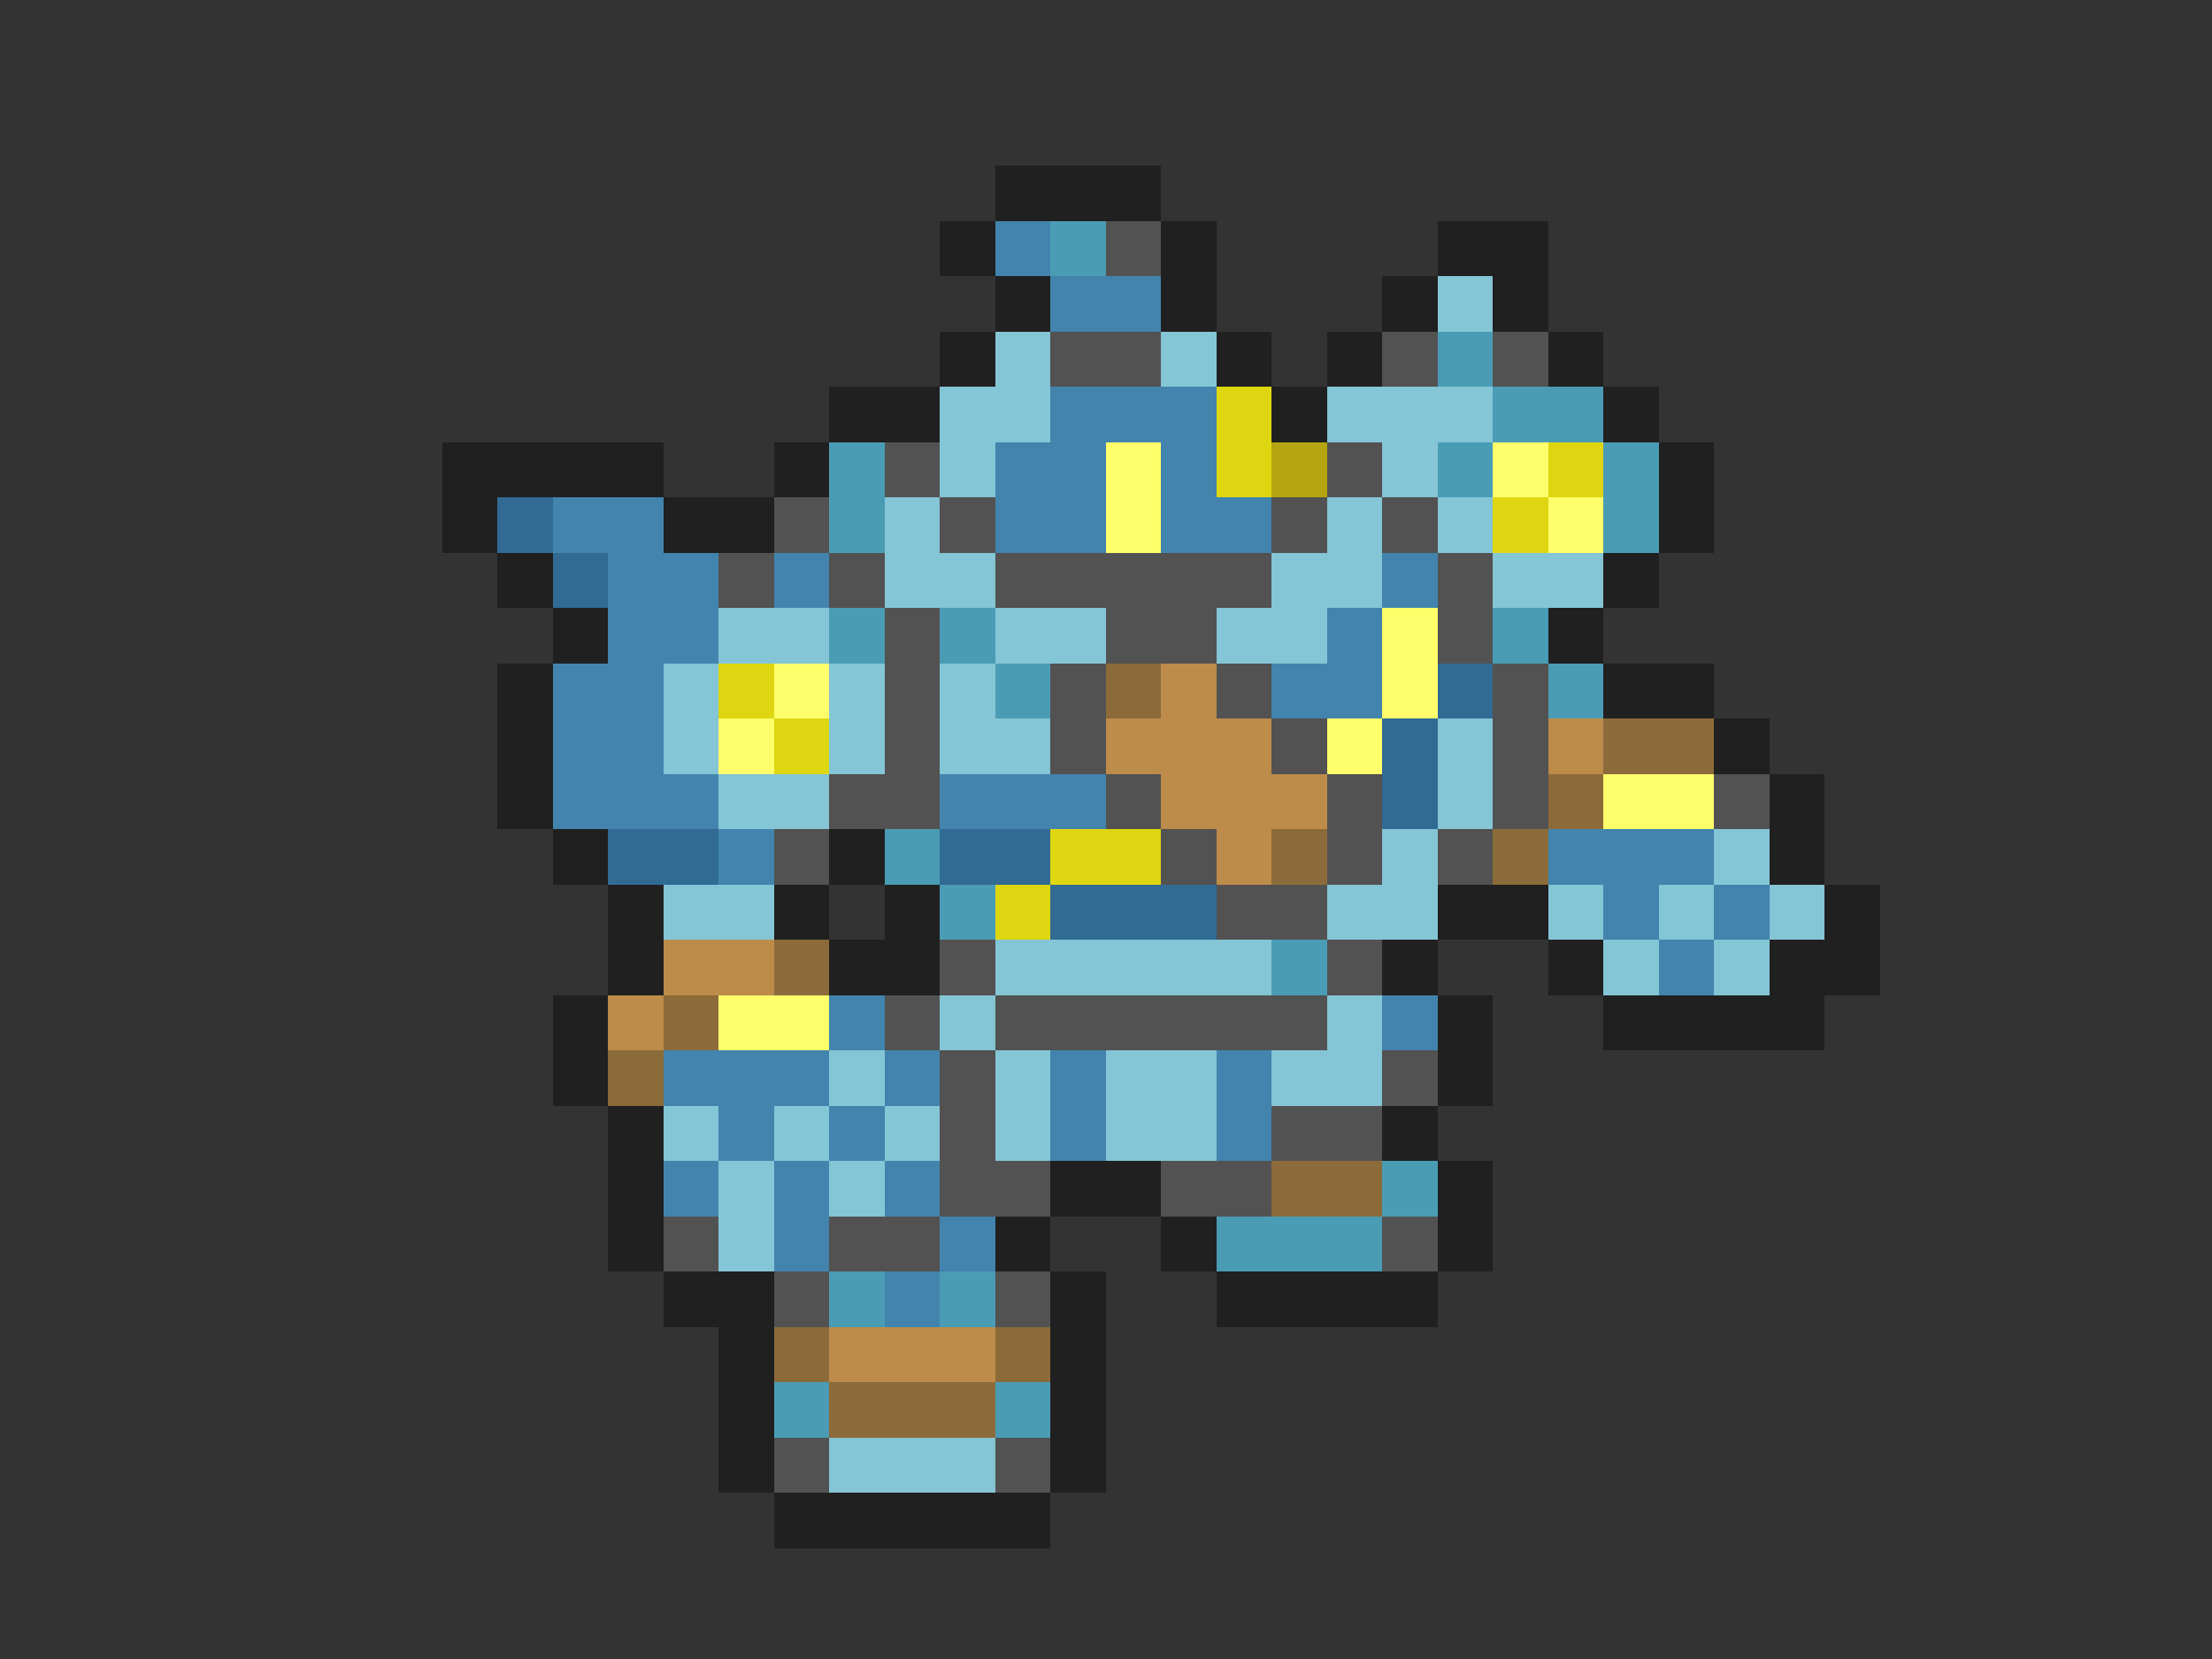 <svg xmlns="http://www.w3.org/2000/svg" viewBox="0 -0.5 40 30" shape-rendering="crispEdges">
<rect x="0" y="-0.5" width="40" height="30" fill="#333333" stroke="none"/>
<path stroke="#202020" d="M18 3h3M17 4h1M21 4h1M26 4h2M18 5h1M21 5h1M25 5h1M27 5h1M17 6h1M22 6h1M24 6h1M28 6h1M15 7h2M23 7h1M29 7h1M8 8h4M14 8h1M30 8h1M8 9h1M12 9h2M30 9h1M9 10h1M29 10h1M10 11h1M28 11h1M9 12h1M29 12h2M9 13h1M31 13h1M9 14h1M32 14h1M10 15h1M15 15h1M32 15h1M11 16h1M14 16h1M16 16h1M26 16h2M33 16h1M11 17h1M15 17h2M25 17h1M28 17h1M32 17h2M10 18h1M26 18h1M29 18h4M10 19h1M26 19h1M11 20h1M25 20h1M11 21h1M19 21h2M26 21h1M11 22h1M18 22h1M21 22h1M26 22h1M12 23h2M19 23h1M22 23h4M13 24h1M19 24h1M13 25h1M19 25h1M13 26h1M19 26h1M14 27h5" />
<path stroke="#4284ad" d="M18 4h1M19 5h2M19 7h3M18 8h2M21 8h1M10 9h2M18 9h2M21 9h2M11 10h2M14 10h1M25 10h1M11 11h2M24 11h1M10 12h2M23 12h2M10 13h2M10 14h3M17 14h3M13 15h1M28 15h3M29 16h1M31 16h1M30 17h1M15 18h1M25 18h1M12 19h3M16 19h1M19 19h1M22 19h1M13 20h1M15 20h1M19 20h1M22 20h1M12 21h1M14 21h1M16 21h1M14 22h1M17 22h1M16 23h1" />
<path stroke="#4a9cb5" d="M19 4h1M26 6h1M27 7h2M15 8h1M26 8h1M29 8h1M15 9h1M29 9h1M15 11h1M17 11h1M27 11h1M18 12h1M28 12h1M16 15h1M17 16h1M23 17h1M25 21h1M22 22h3M15 23h1M17 23h1M14 25h1M18 25h1" />
<path stroke="#525252" d="M20 4h1M19 6h2M25 6h1M27 6h1M16 8h1M24 8h1M14 9h1M17 9h1M23 9h1M25 9h1M13 10h1M15 10h1M18 10h5M26 10h1M16 11h1M20 11h2M26 11h1M16 12h1M19 12h1M22 12h1M27 12h1M16 13h1M19 13h1M23 13h1M27 13h1M15 14h2M20 14h1M24 14h1M27 14h1M31 14h1M14 15h1M21 15h1M24 15h1M26 15h1M22 16h2M17 17h1M24 17h1M16 18h1M18 18h6M17 19h1M25 19h1M17 20h1M23 20h2M17 21h2M21 21h2M12 22h1M15 22h2M25 22h1M14 23h1M18 23h1M14 26h1M18 26h1" />
<path stroke="#84c5d6" d="M26 5h1M18 6h1M21 6h1M17 7h2M24 7h3M17 8h1M25 8h1M16 9h1M24 9h1M26 9h1M16 10h2M23 10h2M27 10h2M13 11h2M18 11h2M22 11h2M12 12h1M15 12h1M17 12h1M12 13h1M15 13h1M17 13h2M26 13h1M13 14h2M26 14h1M25 15h1M31 15h1M12 16h2M24 16h2M28 16h1M30 16h1M32 16h1M18 17h5M29 17h1M31 17h1M17 18h1M24 18h1M15 19h1M18 19h1M20 19h2M23 19h2M12 20h1M14 20h1M16 20h1M18 20h1M20 20h2M13 21h1M15 21h1M13 22h1M15 26h3" />
<path stroke="#ded610" d="M22 7h1M22 8h1M28 8h1M27 9h1M13 12h1M14 13h1M19 15h2M18 16h1" />
<path stroke="#ffff6b" d="M20 8h1M27 8h1M20 9h1M28 9h1M25 11h1M14 12h1M25 12h1M13 13h1M24 13h1M29 14h2M13 18h2" />
<path stroke="#b5a510" d="M23 8h1" />
<path stroke="#316b94" d="M9 9h1M10 10h1M26 12h1M25 13h1M25 14h1M11 15h2M17 15h2M19 16h3" />
<path stroke="#8c6b3a" d="M20 12h1M29 13h2M28 14h1M23 15h1M27 15h1M14 17h1M12 18h1M11 19h1M23 21h2M14 24h1M18 24h1M15 25h3" />
<path stroke="#bd8c4a" d="M21 12h1M20 13h3M28 13h1M21 14h3M22 15h1M12 17h2M11 18h1M15 24h3" />
</svg>